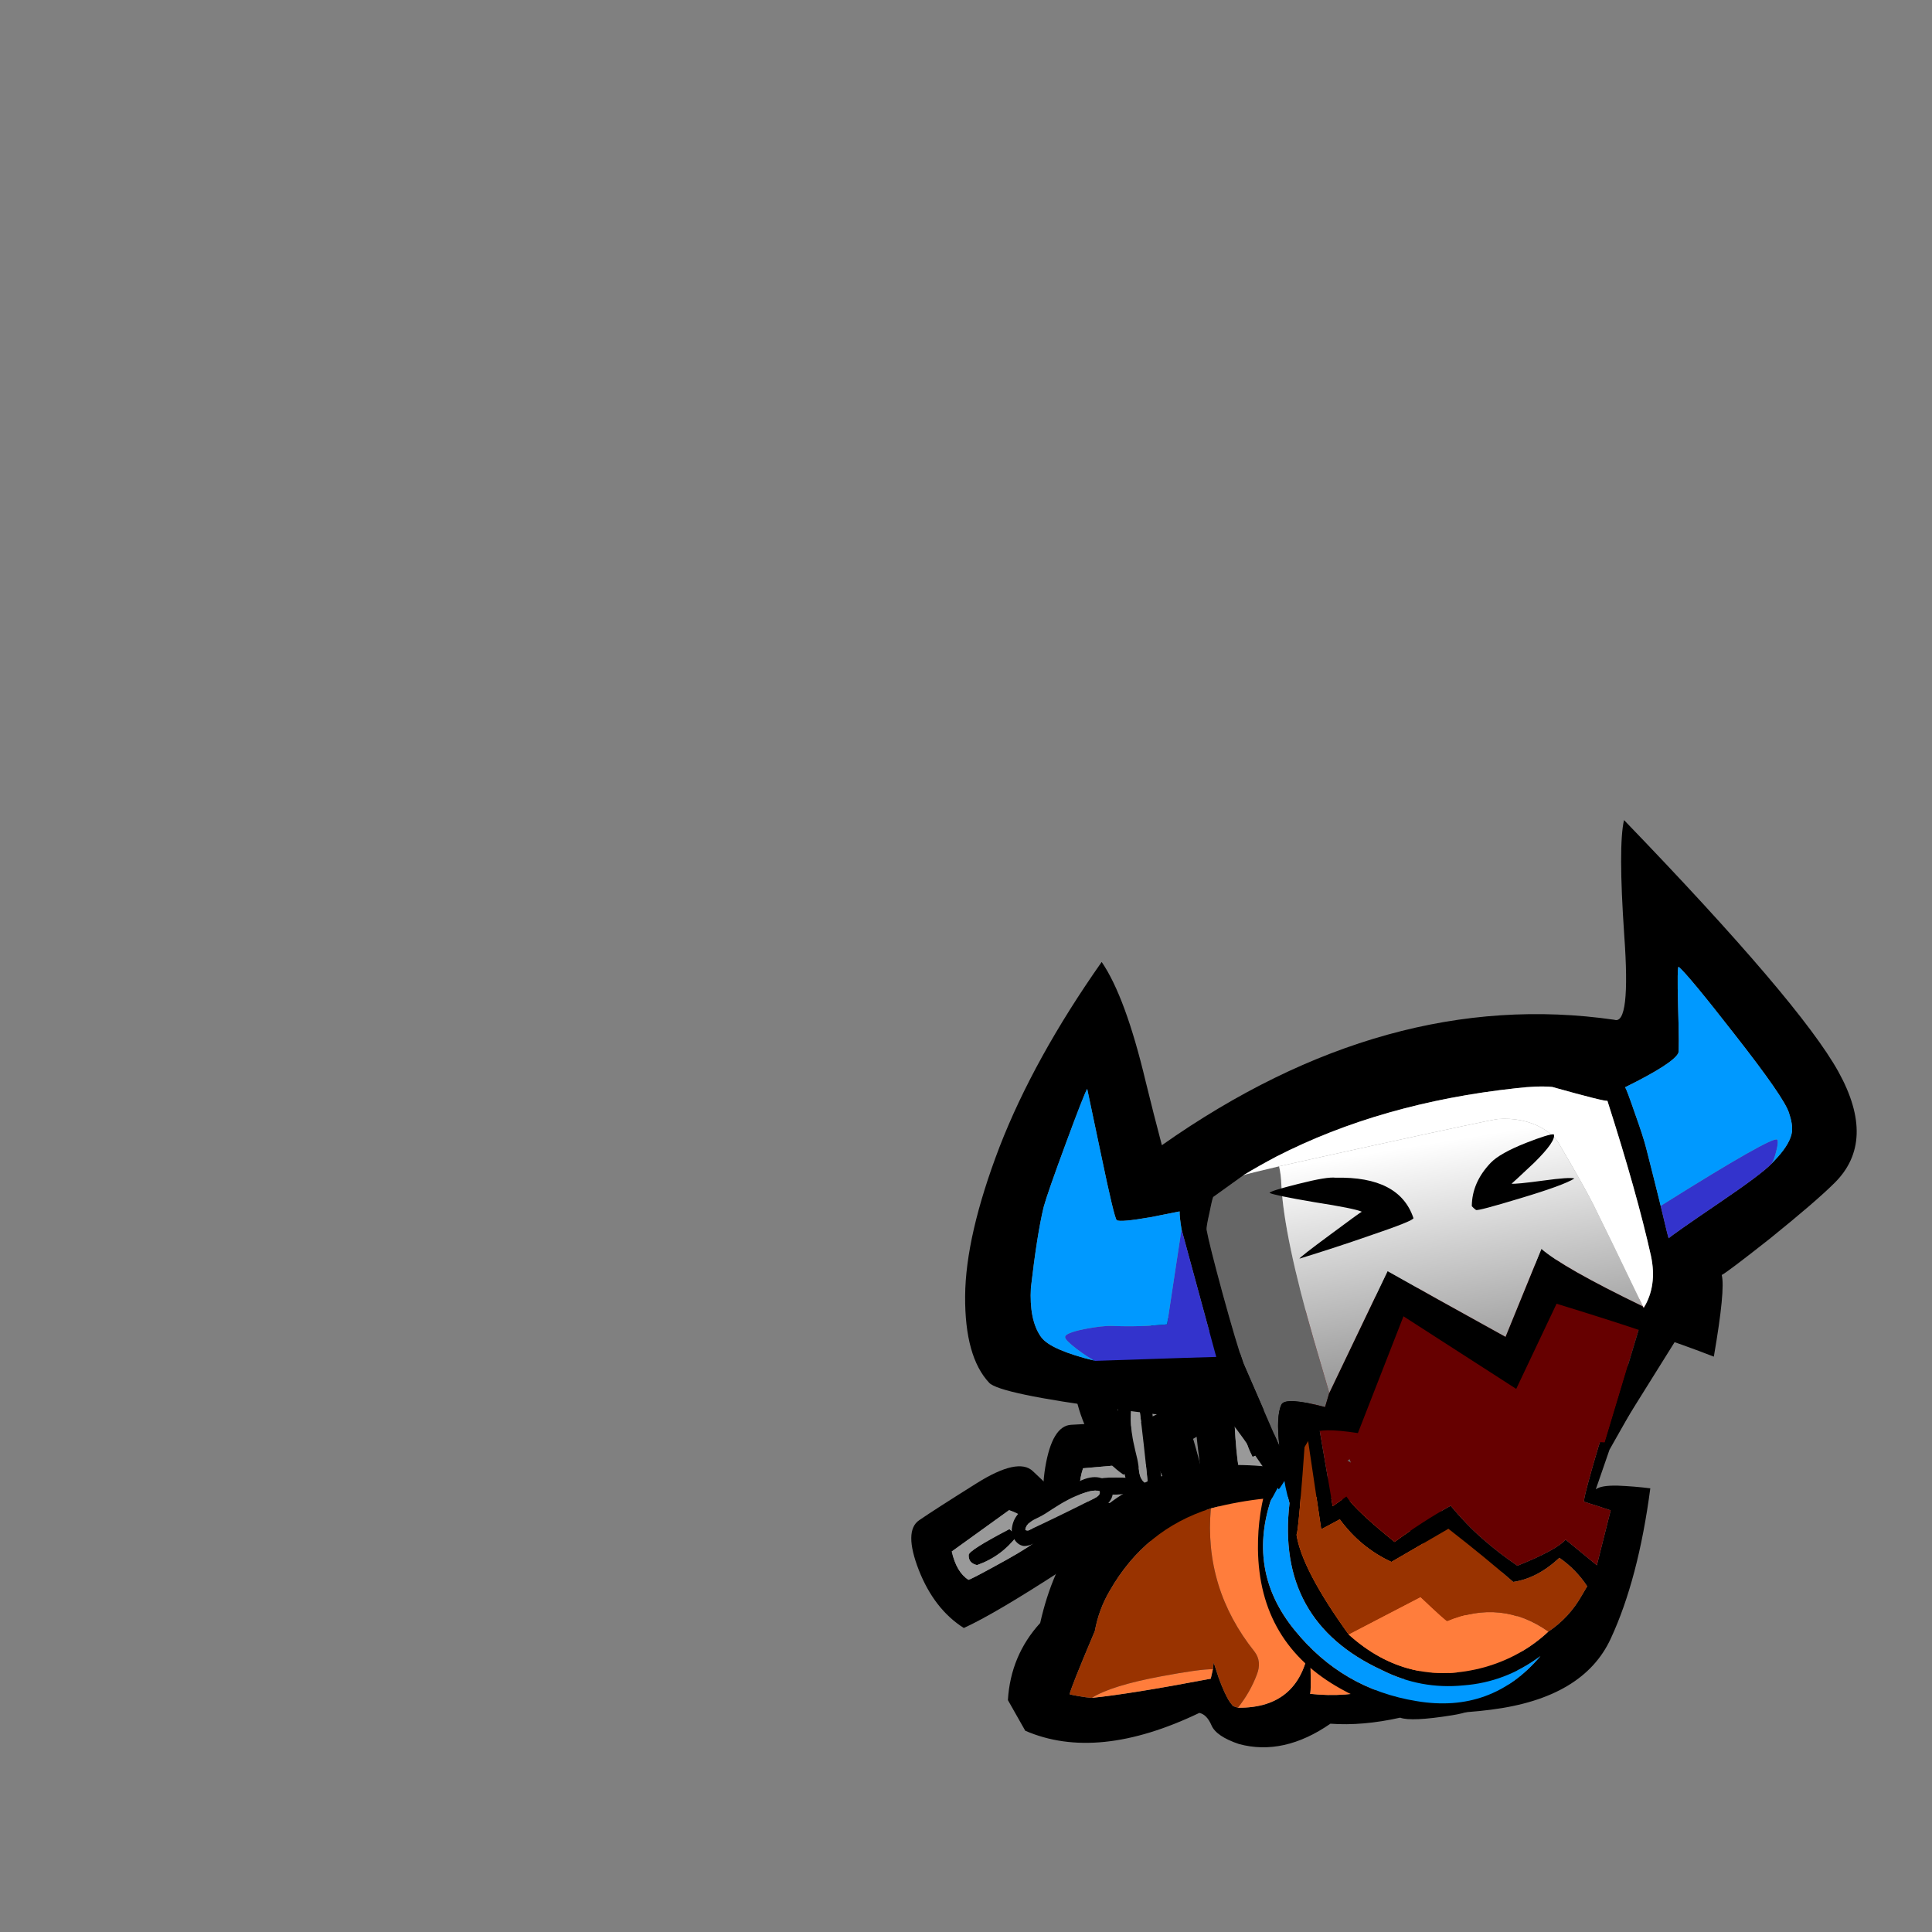 
<svg xmlns="http://www.w3.org/2000/svg" version="1.1" xmlns:xlink="http://www.w3.org/1999/xlink" preserveAspectRatio="none" x="0px" y="0px" width="230px" height="230px" viewBox="0 0 230 230">
<rect x="0" y="0" width="230" height="230" fill="#808080" stroke="none"/>
<defs>
<linearGradient id="Gradient_1" gradientUnits="userSpaceOnUse" x1="65.438" y1="29.787" x2="70.562" y2="98.812" spreadMethod="pad">
<stop  offset="0%" stop-color="#FFFFFF"/>

<stop  offset="100%" stop-color="#353535"/>
</linearGradient>

<g id="dog_chain_link_2_0_Layer0_0_FILL">
<path fill="#000000" stroke="none" d="
M 33.3 19.9
Q 34.522 14.9 36.15 6.9 37.823 -1.048 25.8 -5.35 5.129 -5.275 -3.45 -3.95 -7.147 4.237 -4.95 14.75 -2.709 25.3 2.15 25.35 7.062 25.456 19.6 25.2 32.133 24.944 33.3 19.9
M 23.25 4.4
Q 27.578 8.644 22.75 14.9
L 4.7 14.1
Q 2.796 9.001 4.3 5.7 4.9 5.45 11.9 4.9 19.5 4.25 23.25 4.4
M 8.2 7.65
Q 6.6 9.3 7.85 11 8.6 11.95 20.15 10.8
L 20.9 8.3
Q 14.6 6.05 8.2 7.65 Z"/>

<path fill="#999999" stroke="none" d="
M 22.75 14.9
Q 27.578 8.644 23.25 4.4 19.5 4.25 11.9 4.9 4.9 5.45 4.3 5.7 2.796 9.001 4.7 14.1
L 22.75 14.9
M 7.85 11
Q 6.6 9.3 8.2 7.65 14.6 6.05 20.9 8.3
L 20.15 10.8
Q 8.6 11.95 7.85 11 Z"/>
</g>

<g id="dog_chain_link_1_0_Layer0_0_FILL">
<path fill="#000000" stroke="none" d="
M 24.85 0.15
Q 23.3 -0.15 20.95 0.15 13.7 0.75 5 1.05 2.2 1.15 1.1 2 0 3 0 4.75 0.05 6.45 1.15 7.65 3.55 10.55 8.55 10.1 10 9.95 12.6 9.5 15.3 9 16.6 8.95 17.5 8.85 19.25 8.9 21 8.95 21.9 8.85 25.05 8.6 26.75 7.05 27.75 6.1 28.15 4.8 28.5 3.45 27.9 2.3 27.1 0.65 24.85 0.15
M 22.9 3.15
Q 24.9 3 25.05 4.1 24.2 4.85 22.85 5.3 22.05 5.55 20.3 5.9 17.9 6.3 16.45 6.3 15.2 6.4 12.45 6.3 9.9 6.15 8.55 6.25 6.75 6.45 5.9 6.35 4.5 6.25 3.75 5.4 3.55 5.2 3.9 4.95 4.15 4.7 4.5 4.7 13.55 3.8 22.9 3.15 Z"/>

<path fill="#999999" stroke="none" d="
M 25.05 4.1
Q 24.9 3 22.9 3.15 13.55 3.8 4.5 4.7 4.15 4.7 3.9 4.95 3.55 5.2 3.75 5.4 4.5 6.25 5.9 6.35 6.75 6.45 8.55 6.25 9.9 6.15 12.45 6.3 15.2 6.4 16.45 6.3 17.9 6.3 20.3 5.9 22.05 5.55 22.85 5.3 24.2 4.85 25.05 4.1 Z"/>
</g>

<g id="Symbol_42_1_Layer0_0_FILL">
<path fill="#000000" stroke="none" d="
M 41.55 39.5
Q 46.838 39.54 52.95 37.85 54.799 38.387 61.45 36.95 68.095 35.556 71.3 30.55 74.504 25.599 69.05 14.45 63.602 3.352 42.55 1.75 23.359 -2.486 10.1 3.7 -3.169 9.939 -6.55 26.75 -11.24 32.118 -11.45 39.1
L -8.45 43.7
Q 3.487 47.829 20 39.15 21.23 39.319 22.05 40.95 22.87 42.631 26.65 43.6 34.035 45.025 41.55 39.5
M 59.7 28.9
L 59.1 28.1
Q 49.9 35.55 38.05 35.05 38.3 34.7 37.75 27.05 36.75 37.4 26.3 37.95
L 25.5 37.75
Q 25.2 37.45 24.95 37.15 24.1 36.05 23 33.5
L 22.1 31.15 22 32.2 21.7 33.7
Q 8.6 36.9 2.3 37.9 1.45 37.9 0 37.75 -1.4 37.6 -1.35 37.55 -1.3 36.8 2.45 27.45 3 24 4.7 21 10.15 11.05 20.85 7.15 29.75 4.35 38.95 4.3 51.75 4.2 58.8 13.95 60.2 15.85 61.4 17.75 66.6 26.05 60.95 31.45
L 56.6 31.75 59.7 28.9 Z"/>

<path fill="#FF7D3C" stroke="none" d="
M 13.5 33.85
Q 5.4 35.8 2.3 37.9 8.6 36.9 21.7 33.7
L 22 32.2
Q 19.9 32.3 13.5 33.85
M 59.1 28.1
L 59.7 28.9 60.5 29.35 60.95 31.45
Q 66.6 26.05 61.4 17.75 60.2 15.85 58.8 13.95 51.75 4.2 38.95 4.3 29.75 4.35 20.85 7.15 20.1 19.65 28.75 29.05 30 30.5 29.25 32.55 28.25 35.4 26.3 37.95 36.75 37.4 37.75 27.05 38.3 34.7 38.05 35.05 49.9 35.55 59.1 28.1 Z"/>

<path fill="#993300" stroke="none" d="
M 0 37.75
Q 1.45 37.9 2.3 37.9 5.4 35.8 13.5 33.85 19.9 32.3 22 32.2
L 22.1 31.15 23 33.5
Q 24.1 36.05 24.95 37.15 25.2 37.45 25.5 37.75
L 26.3 37.95
Q 28.25 35.4 29.25 32.55 30 30.5 28.75 29.05 20.1 19.65 20.85 7.15 10.15 11.05 4.7 21 3 24 2.45 27.45 -1.3 36.8 -1.35 37.55 -1.4 37.6 0 37.75
M 60.5 29.35
L 59.7 28.9 56.6 31.75 60.95 31.45 60.5 29.35 Z"/>
</g>

<g id="Symbol_40_0_Layer0_0_FILL">
<path fill="#000000" stroke="none" d="
M 50.65 -0.95
L 48.55 -5.95
Q 26.65 -1.05 19.4 1.2 5.9 5.6 2.15 18.8 -1.15 30.25 2.85 40.95 8.05 54.8 22.55 57.1 32.697 58.852 45.65 52.15 58.614 45.494 59.45 35.3 60.327 25.107 57.25 11.15 54.76 11.716 52.3 12.5 49.84 13.334 49.3 14.2
L 49.2 7.65 50.65 -0.95
M 47.4 1.2
Q 47.15 4.5 47.6 10.75 48 16.55 48.25 16.65 50.4 16.55 52.6 16.5
L 53.5 25.3 47.55 23.2
Q 46.698 25.286 41.85 29.6 38.381 28.713 35.3 27.5 32.274 26.342 28.85 24.35 25.494 28.25 22.55 32.65 15.15 30.1 13.05 28.55
L 11.55 30.7 4.4 18.15
Q 8.55 10.7 16.4 6.3 30.9 -2.05 47.4 1.2
M 49.9 37.65
Q 47.3 42.75 42.45 46.25 32.35 53.4 20.75 48.7 10.4 41.65 7.75 36.8 8.05 36.75 3.4 20.45
L 11.1 34.7 13.3 32.25
Q 17.85 35.3 23.15 35.75
L 29.75 27.85
Q 36.85 30.15 42.1 32.2 45.443 30.414 47.6 26.2 50.65 27 53.2 28.9 53.05 29.7 52.9 30.5 52.25 34.45 49.9 37.65
M 2.15 33.25
L 2.8 28.9
Q 3.3 30.1 5.05 32.55 9.3 50.6 27.5 52.15 34.25 52.95 40.3 50.05 46.3 47.35 50.05 41.65 45.95 52.7 34.3 54.85 22.75 57.05 12.6 50.95 2.6 45 2.15 33.25 Z"/>

<path fill="#0099FF" stroke="none" d="
M 2.8 28.9
L 2.15 33.25
Q 2.6 45 12.6 50.95 22.75 57.05 34.3 54.85 45.95 52.7 50.05 41.65 46.3 47.35 40.3 50.05 34.25 52.95 27.5 52.15 9.3 50.6 5.05 32.55 3.3 30.1 2.8 28.9 Z"/>

<path fill="#993300" stroke="none" d="
M 47.6 26.2
Q 45.443 30.414 42.1 32.2 36.85 30.15 29.75 27.85
L 23.15 35.75
Q 17.85 35.3 13.3 32.25
L 11.1 34.7 3.4 20.45
Q 8.05 36.75 7.75 36.8 10.4 41.65 20.75 48.7
L 29.3 39.4
Q 34.35 41.6 34.5 41.5 41.25 35.3 49.9 37.65 52.25 34.45 52.9 30.5 53.05 29.7 53.2 28.9 50.65 27 47.6 26.2 Z"/>

<path fill="#FF7D3C" stroke="none" d="
M 42.45 46.25
Q 47.3 42.75 49.9 37.65 41.25 35.3 34.5 41.5 34.35 41.6 29.3 39.4
L 20.75 48.7
Q 32.35 53.4 42.45 46.25 Z"/>

<path fill="#660000" stroke="none" d="
M 47.6 10.75
Q 47.15 4.5 47.4 1.2 30.9 -2.05 16.4 6.3 8.55 10.7 4.4 18.15
L 11.55 30.7 13.05 28.55
Q 15.15 30.1 22.55 32.65 25.494 28.25 28.85 24.35 32.274 26.342 35.3 27.5 38.381 28.713 41.85 29.6 46.698 25.286 47.55 23.2
L 53.5 25.3 52.6 16.5
Q 50.4 16.55 48.25 16.65 48 16.55 47.6 10.75 Z"/>
</g>

<g id="Symbol_41_1_Layer2_0_FILL">
<path fill="#660000" stroke="none" d="
M 90.95 78.6
L 99.2 57.95 92.2 48.8 44.45 54.15 45.7 71.7 90.95 78.6 Z"/>

<path fill="#000000" stroke="none" d="
M 103.5 63.55
L 99.2 57.95 90.95 78.6 89.65 81.9 103.5 63.55 Z"/>
</g>

<g id="Symbol_41_1_Layer1_0_FILL">
<path fill="#666666" stroke="none" d="
M 51 77.7
Q 50.837 77.811 50.65 77.9
L 51.15 78.25
Q 51.092 78.041 51 77.7
M 44.15 34.1
Q 44.241 32.473 44.05 31.15 38.93 31.874 38.35 32.05
L 38.3 32.1
Q 33.45 34.95 33.4 35 33.25 35.1 32.6 37.35 31.85 39.65 31.9 40.05 32.1 42.25 33.5 50.1 35 58.35 35.8 61.35
L 40.25 74.7
Q 40.138 69.938 41.15 68.25 41.884 67.096 47.9 69.25 48.328 68.151 48.75 67.1 48.036 63.505 47.1 58.8 43.85 42.195 44.15 34.1 Z"/>

<path fill="#000000" stroke="none" d="
M 102.5 -18
Q 101.228 -14.098 100.95 -0.05 100.722 14.048 98.25 12.95 63.286 4.703 26.1 26.25 25.224 21.172 24.45 16.1 22.476 2.65 19.25 -3.1 7.343 11.024 0.8 24.3 -5.701 37.634 -6.6 47.05 -7.489 56.458 -4.05 60.85 -2.6 62.7 14.85 66.6 23.65 68.55 33.05 70.6 33.05 69.95 36.2 75.55 39.5 81.4 39.55 81.4 39.7 81.45 42.35 77.7 45.15 73.75 45.65 73.25 46.703 72.295 52.65 73.75
L 61.35 56.2 77.9 69.05 85.35 56.35
Q 100.509 62.493 109.1 66.75 111.842 56.413 111.45 54.15 112.35 53.8 119.45 49.15 127.2 43.95 130.3 41.35 137.426 35.433 132.4 24.1 127.383 12.825 102.5 -18
M 124.15 29.85
Q 124.6 31.7 124.35 32.85 123.95 34.55 121.75 36.6 121.25 37.05 120.75 37.5 119.05 39 111.85 43 104.5 47.1 103.7 47.7 103.65 47.75 102.9 42.55 102.264 38.43 101.45 33.45 101.15 31.55 100.15 27.75 99.25 24.1 99 23.6 106.85 20.55 107.75 19 107.95 18.65 108.35 11.8 108.75 5.3 109 5.6 110.45 7.1 116.75 16.85 123.65 27.45 124.15 29.85
M 82 22.25
Q 85.45 22.15 87.65 22.55 95.85 25.65 96.05 25.45 99.4 40.3 100.7 50.2 101.283 54.926 98.85 58.2 98.827 58.087 98.75 57.95 86.804 50.804 83.75 47.6
L 76.95 60.8
Q 65.583 53.144 59.5 48.95
L 48.75 67.1
Q 48.328 68.151 47.9 69.25 41.884 67.096 41.15 68.25 40.138 69.938 40.25 74.7
L 35.8 61.35
Q 35 58.35 33.5 50.1 32.1 42.25 31.9 40.05 31.85 39.65 32.6 37.35 33.25 35.1 33.4 35 33.45 34.95 38.3 32.1
L 38.35 32.05
Q 41 30.756 43.75 29.6 60.822 22.68 82 22.25
M 11.2 24.6
Q 14.65 17.3 15.25 16.45
L 16.5 26.85
Q 17.7 37.05 18.05 37.3 18.55 37.7 23.35 37.3 25.7 37.05 27.95 36.8 27.85 37.6 28 39.6
L 31.65 59.95
Q 31.2 59.9 12.75 58.9 6 56.6 4.7 54.5 4.624 54.381 4.55 54.25 3.055 51.493 3.75 46.65 5.45 38.4 6.85 34.25 7.6 32.2 11.2 24.6 Z"/>

<path fill="#3333CC" stroke="none" d="
M 15.95 53.7
Q 14.35 53.5 11.5 53.8 8.4 54.15 8.4 54.8 8.35 55.25 10.05 56.8 11.7 58.3 12.75 58.9 31.2 59.9 31.65 59.95
L 28 39.6 24.45 54.2
Q 20.2 54.25 15.95 53.7
M 121.65 35.6
Q 122.15 34.2 121.95 33.85 121.4 33.1 102.9 42.55 103.65 47.75 103.7 47.7 104.5 47.1 111.85 43 119.05 39 120.75 37.5 121.2 36.95 121.65 35.6 Z"/>

<path fill="#0099FF" stroke="none" d="
M 15.25 16.45
Q 14.65 17.3 11.2 24.6 7.6 32.2 6.85 34.25 5.45 38.4 3.75 46.65 3.055 51.493 4.55 54.25 4.624 54.381 4.7 54.5 6 56.6 12.75 58.9 11.7 58.3 10.05 56.8 8.35 55.25 8.4 54.8 8.4 54.15 11.5 53.8 14.35 53.5 15.95 53.7 20.2 54.25 24.45 54.2
L 28 39.6
Q 27.85 37.6 27.95 36.8 25.7 37.05 23.35 37.3 18.55 37.7 18.05 37.3 17.7 37.05 16.5 26.85
L 15.25 16.45
M 121.95 33.85
Q 122.15 34.2 121.65 35.6 121.2 36.95 120.75 37.5 121.25 37.05 121.75 36.6 123.95 34.55 124.35 32.85 124.6 31.7 124.15 29.85 123.65 27.45 116.75 16.85 110.45 7.1 109 5.6 108.75 5.3 108.35 11.8 107.95 18.65 107.75 19 106.85 20.55 99 23.6 99.25 24.1 100.15 27.75 101.15 31.55 101.45 33.45 102.264 38.43 102.9 42.55 121.4 33.1 121.95 33.85 Z"/>

<path fill="url(#Gradient_1)" stroke="none" d="
M 87.55 30.75
Q 86.9 29.8 85.5 28.8 82.6 26.85 78.75 26.8 77.35 26.85 58.6 29.25 49.128 30.465 44.05 31.15 44.241 32.473 44.15 34.1 43.85 42.195 47.1 58.8 48.036 63.505 48.75 67.1
L 59.5 48.95
Q 65.583 53.144 76.95 60.8
L 83.75 47.6
Q 86.804 50.804 98.75 57.95 94.261 46.033 92.45 41.45 91.55 39.2 89.5 34.8 87.65 30.85 87.55 30.75 Z"/>

<path fill="#FFFFFF" stroke="none" d="
M 87.65 22.55
Q 85.45 22.15 82 22.25 60.822 22.68 43.75 29.6 41 30.756 38.35 32.05 38.93 31.874 44.05 31.15 49.128 30.465 58.6 29.25 77.35 26.85 78.75 26.8 82.6 26.85 85.5 28.8 86.9 29.8 87.55 30.75 87.65 30.85 89.5 34.8 91.55 39.2 92.45 41.45 94.261 46.033 98.75 57.95 98.827 58.087 98.85 58.2 101.283 54.926 100.7 50.2 99.4 40.3 96.05 25.45 95.85 25.65 87.65 22.55 Z"/>
</g>

<g id="Symbol_41_1_Layer0_0_FILL">
<path fill="#000000" stroke="none" d="
M 52.7 33.7
Q 51.4 33.4 46.8 34.15 42.35 34.85 42.2 35.15 42.9 35.6 49 37.2 55.25 38.75 56.3 39.35 55.85 39.55 51.05 42.5 46.05 45.55 45.95 45.8 51.8 44.55 57.15 43.2 64.35 41.45 64.25 41.05 62.65 34.35 52.7 33.7
M 87.25 29.95
Q 86.55 29.8 82.8 30.9 78.6 32.15 77.05 33.5 73.85 36.3 73.5 40 73.75 40.35 74.1 40.65 74.4 40.85 81.1 39.45 88.15 38 89.85 37.1 89.1 36.8 85 37 80.65 37.2 80 37.05 80.05 37.05 83.8 34.1 87.55 31 87.25 29.95 Z"/>
</g>
</defs>

<g transform="matrix( 0.762, 0, 0, 0.762, 38.15,62.65) ">
<g transform="matrix( 1, 0, 0, 1, 6.25,84.35) ">
<g transform="matrix( 1, 0, 0, 1, 18.7,2.4) ">
<g transform="matrix( 0.084, 0.605, 0.605, -0.084, 113.9,46.7) ">
<g transform="matrix( 1, 0, 0, 1, 0,0) ">
<use xlink:href="#dog_chain_link_2_0_Layer0_0_FILL"/>
</g>
</g>

<g transform="matrix( 0.61, -0.027, -0.027, -0.61, 91.7,69.15) ">
<g transform="matrix( 1, 0, 0, 1, 0,0) ">
<use xlink:href="#dog_chain_link_2_0_Layer0_0_FILL"/>
</g>
</g>

<g transform="matrix( 0.511, -0.335, -0.335, -0.511, 76,82.2) ">
<g transform="matrix( 1, 0, 0, 1, 0,0) ">
<use xlink:href="#dog_chain_link_2_0_Layer0_0_FILL"/>
</g>
</g>

<g transform="matrix( 0.525, -0.313, -0.313, -0.525, 84.9,73.95) ">
<g transform="matrix( 1, 0, 0, 1, 0,0) ">
<use xlink:href="#dog_chain_link_1_0_Layer0_0_FILL"/>
</g>
</g>

<g transform="matrix( 0.525, -0.313, -0.313, -0.525, 101.05,58.25) ">
<g transform="matrix( 1, 0, 0, 1, 0,0) ">
<use xlink:href="#dog_chain_link_2_0_Layer0_0_FILL"/>
</g>
</g>

<g transform="matrix( -0.119, -0.599, -0.599, 0.119, 107.6,64.35) ">
<g transform="matrix( 1, 0, 0, 1, 0,0) ">
<use xlink:href="#dog_chain_link_1_0_Layer0_0_FILL"/>
</g>
</g>

<g transform="matrix( 0.596, 0.136, 0.136, -0.596, 105.15,49.5) ">
<g transform="matrix( 1, 0, 0, 1, 0,0) ">
<use xlink:href="#dog_chain_link_1_0_Layer0_0_FILL"/>
</g>
</g>

<g transform="matrix( 0.951, 0.062, -0.031, 1, 94.55,58.25) ">
<g transform="matrix( 1, 0, 0, 1, 0,0) ">
<use xlink:href="#Symbol_42_1_Layer0_0_FILL"/>
</g>
</g>

<g transform="matrix( 0.94, 0.341, -0.341, 0.94, 132.8,33.55) ">
<g transform="matrix( 1, 0, 0, 1, 0,0) ">
<use xlink:href="#Symbol_40_0_Layer0_0_FILL"/>
</g>
</g>

<g transform="matrix( 0.996, -0.088, 0.088, 0.996, 78.2,-13.9) ">
<g transform="matrix( 1, 0, 0, 1, 0,0) ">
<use xlink:href="#Symbol_41_1_Layer2_0_FILL"/>
</g>

<g transform="matrix( 1, 0, 0, 1, 0,0) ">
<use xlink:href="#Symbol_41_1_Layer1_0_FILL"/>
</g>

<g transform="matrix( 1, 0, 0, 1, 0,0) ">
<use xlink:href="#Symbol_41_1_Layer0_0_FILL"/>
</g>
</g>
</g>
</g>
</g>
</svg>
